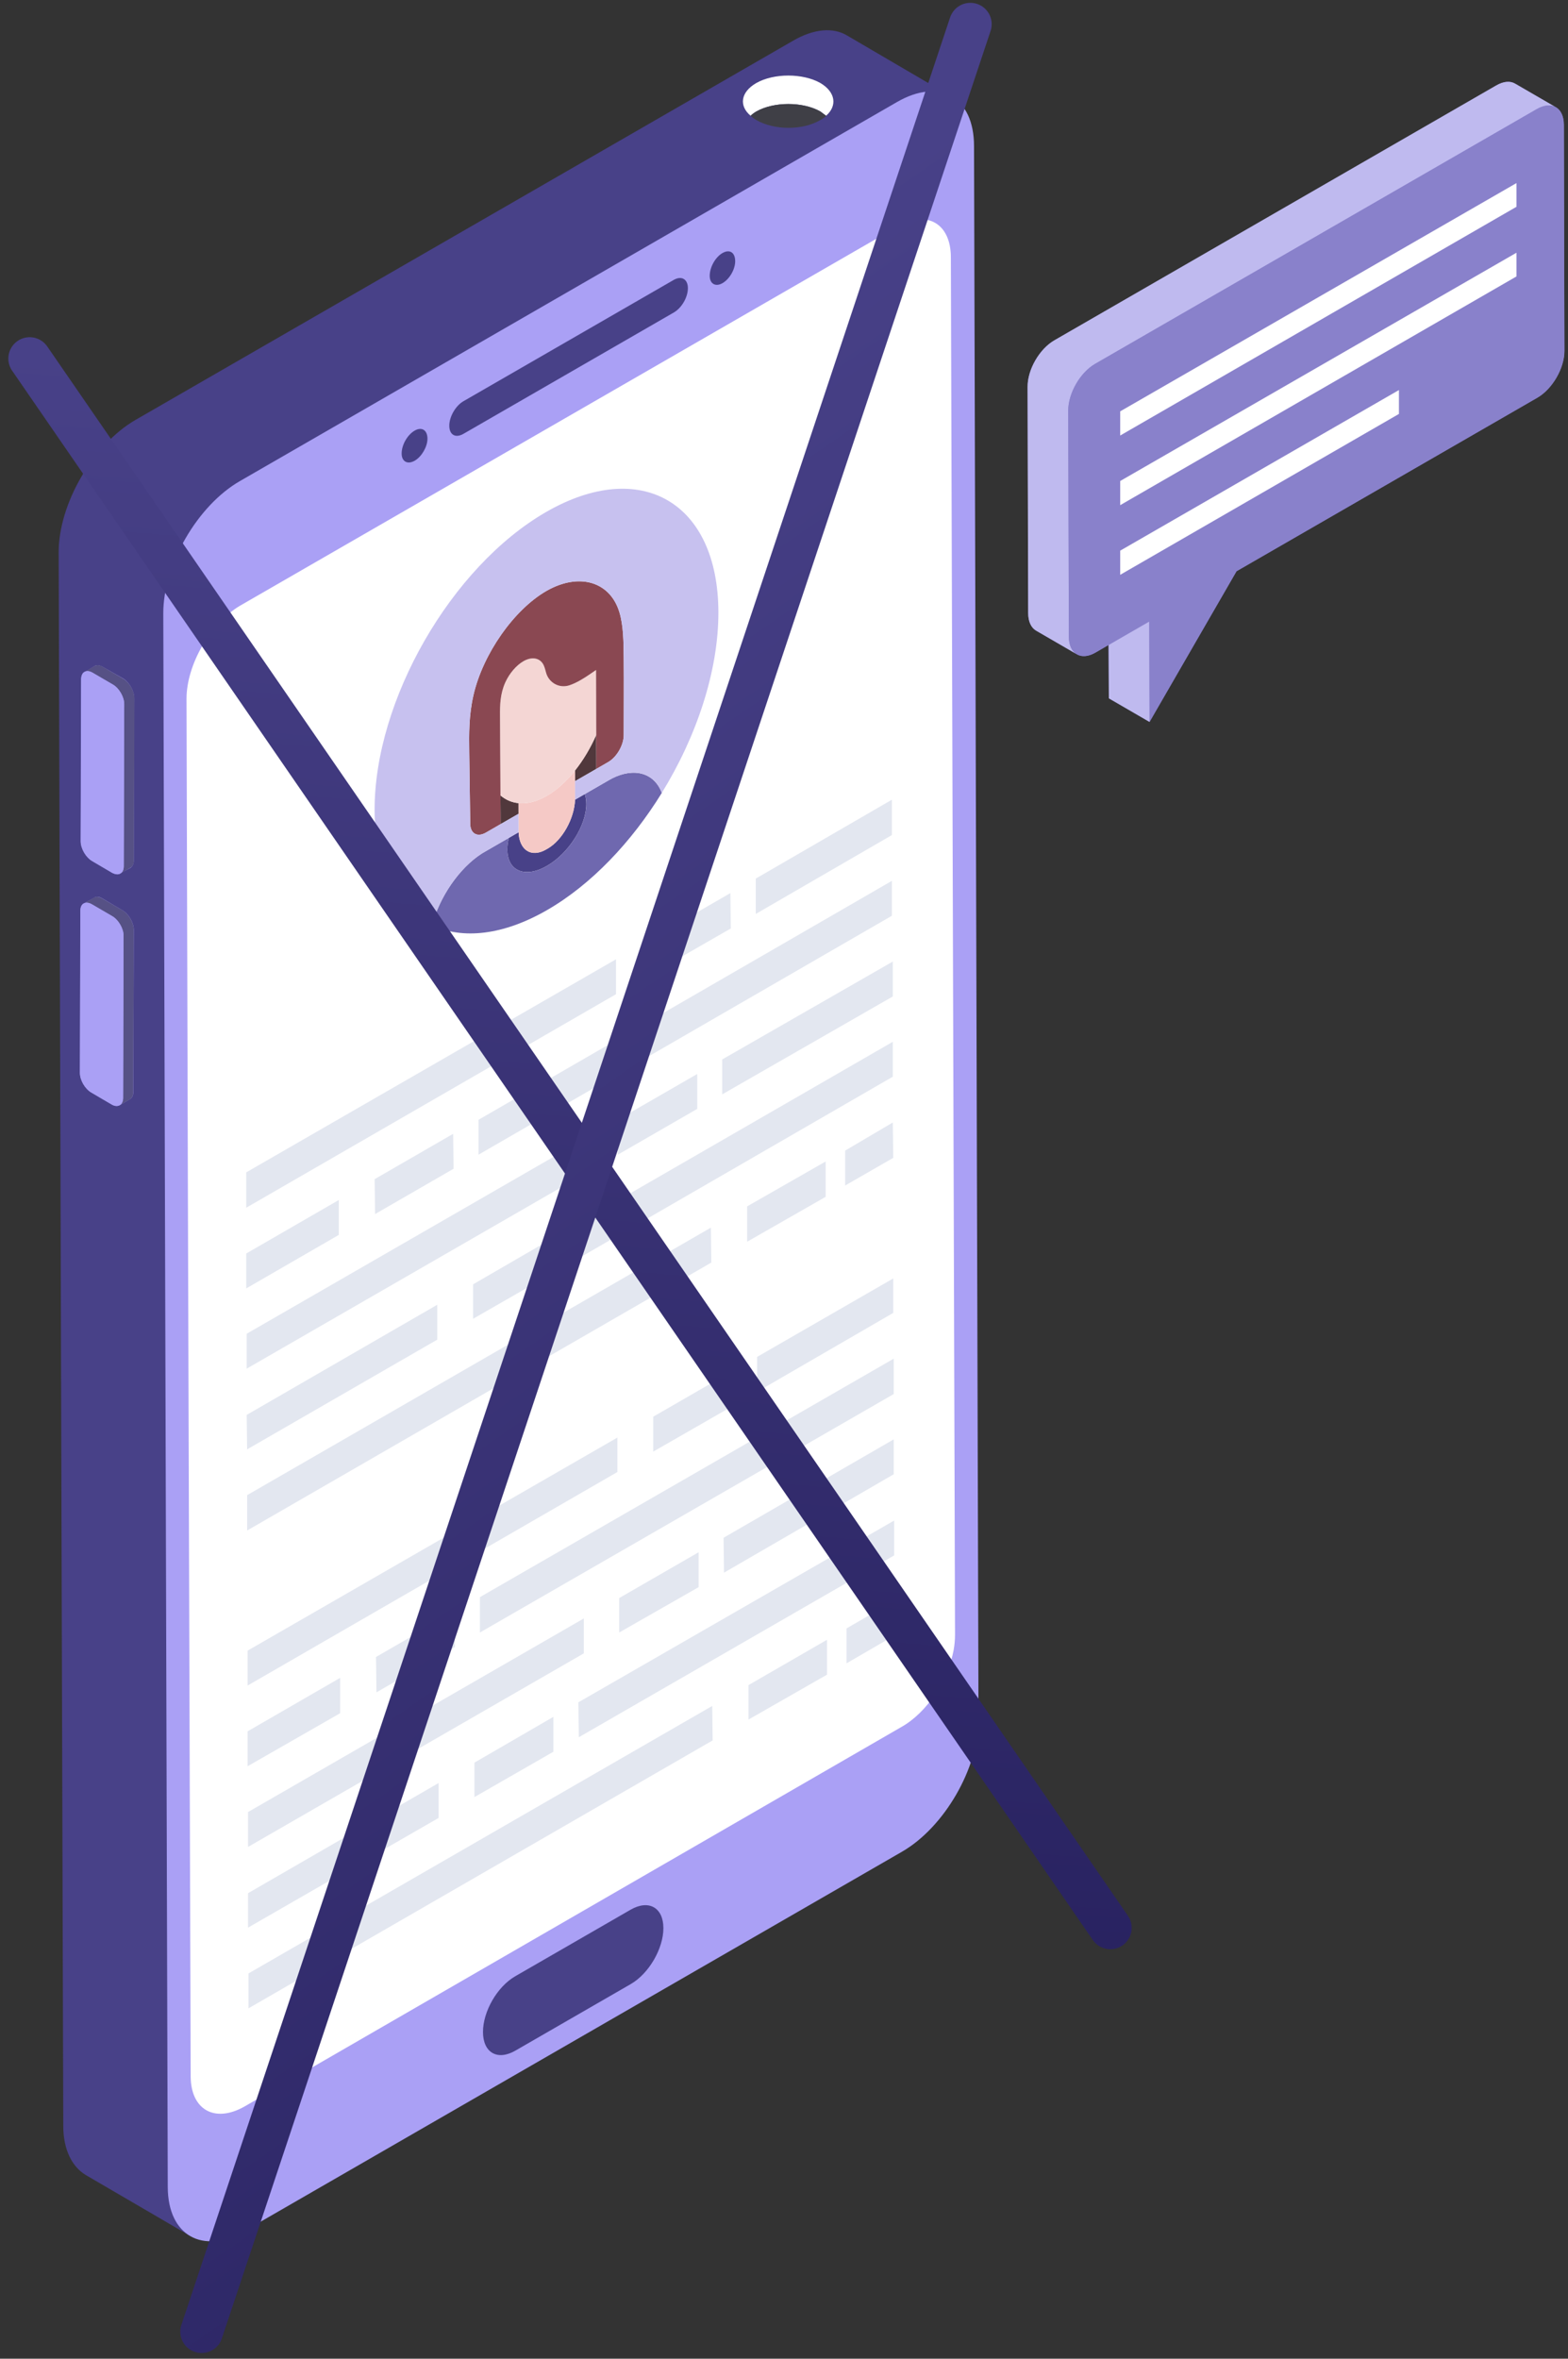 <svg width="147" height="221" viewBox="0 0 147 221" fill="none" xmlns="http://www.w3.org/2000/svg">
<rect x="0" y="0" width="147" height="221" fill="#333333" stroke="none"/>
<path d="M89.218 9.063L17.818 209.494L8.05 203.797C6.754 203.02 5.932 201.423 5.932 199.178L5.5 51.747C5.5 47.173 8.742 41.648 12.675 39.361L74.307 3.841C76.295 2.676 78.11 2.546 79.407 3.323L89.218 9.063Z" fill="#484188"/>
<path d="M84.096 9.558C88.086 7.258 91.302 9.088 91.315 13.666L91.733 161.095C91.746 165.633 88.551 171.198 84.562 173.499L22.945 209.023C18.989 211.303 15.74 209.453 15.727 204.915L15.308 57.486C15.295 52.908 18.524 47.362 22.48 45.082L84.096 9.558Z" fill="#AAA0F5"/>
<path d="M67.725 23.714C68.407 23.321 68.92 23.652 68.923 24.474C68.925 25.217 68.415 26.138 67.733 26.531C67.085 26.904 66.538 26.593 66.536 25.85C66.533 25.028 67.077 24.087 67.725 23.714Z" fill="#484188"/>
<path d="M89.534 153.171C89.534 153.646 89.491 154.12 89.405 154.595C88.886 157.444 86.898 160.465 84.521 161.803L22.932 197.366C20.122 198.963 17.875 197.668 17.875 194.517L17.616 112.127L17.486 65.472C17.486 62.278 19.733 58.394 22.5 56.754L84.132 21.234C86.898 19.637 89.145 20.932 89.145 24.125L89.534 153.171Z" fill="white"/>
<path d="M63.155 26.231C63.905 25.799 64.487 26.169 64.489 26.991C64.491 27.852 63.914 28.851 63.164 29.283L43.454 40.646C42.704 41.079 42.123 40.748 42.12 39.887C42.118 39.065 42.696 38.027 43.446 37.594L63.155 26.231Z" fill="#484188"/>
<path d="M38.878 40.345C39.526 39.971 40.073 40.283 40.075 41.105C40.077 41.848 39.534 42.788 38.886 43.162C38.204 43.555 37.656 43.244 37.654 42.5C37.652 41.679 38.196 40.738 38.878 40.345Z" fill="#484188"/>
<path d="M59.114 178.935C60.819 177.952 62.188 178.731 62.193 180.648C62.199 182.565 60.839 184.917 59.134 185.9L48.325 192.132C46.62 193.115 45.286 192.316 45.28 190.399C45.275 188.482 46.6 186.15 48.305 185.167L59.114 178.935Z" fill="#484188"/>
<path d="M11.464 85.282C12.069 85.627 12.544 86.448 12.544 87.138L12.501 102.33C12.501 102.632 12.372 102.891 12.199 102.978L11.248 103.539C11.032 103.668 10.773 103.668 10.47 103.495L8.568 102.373C7.963 102.028 7.488 101.208 7.488 100.517L7.531 85.325C7.531 84.98 7.661 84.721 7.877 84.635L8.828 84.117C9 83.987 9.26 83.987 9.562 84.16L11.464 85.282Z" fill="#AAA0F5"/>
<path d="M12.588 65.429L12.544 80.621C12.544 80.966 12.415 81.183 12.242 81.312L11.421 81.744C11.378 81.744 11.378 81.787 11.334 81.787C11.161 81.959 10.859 81.959 10.513 81.787L8.611 80.665C8.05 80.319 7.574 79.499 7.574 78.808L7.617 63.66C7.617 63.315 7.747 63.056 7.92 62.969C7.963 62.969 7.963 62.926 8.006 62.926L8.871 62.408C9.044 62.279 9.346 62.322 9.649 62.495L11.55 63.574C12.112 63.919 12.588 64.739 12.588 65.429Z" fill="#AAA0F5"/>
<path d="M12.541 87.126L12.497 102.313C12.497 102.648 12.378 102.885 12.187 102.996L11.23 103.55C11.422 103.439 11.54 103.203 11.541 102.867L11.584 87.682C11.587 87.004 11.11 86.18 10.519 85.84L8.615 84.73C8.318 84.559 8.049 84.543 7.854 84.656L8.811 84.101C9.004 83.989 9.273 84.005 9.57 84.175L11.475 85.286C12.065 85.626 12.542 86.45 12.541 87.126Z" fill="#565185"/>
<path d="M10.519 85.839C11.109 86.179 11.586 87.003 11.584 87.68L11.541 102.866C11.539 103.543 11.059 103.814 10.469 103.474L8.564 102.365C7.974 102.024 7.498 101.202 7.5 100.525L7.543 85.339C7.545 84.662 8.024 84.389 8.614 84.729L10.519 85.839Z" fill="#AAA0F5"/>
<path d="M12.6 65.424L12.557 80.611C12.556 80.946 12.437 81.183 12.246 81.294L11.289 81.848C11.482 81.737 11.601 81.502 11.601 81.166L11.645 65.979C11.646 65.302 11.169 64.478 10.579 64.138L8.674 63.028C8.377 62.857 8.108 62.842 7.915 62.954L8.87 62.4C9.065 62.286 9.334 62.303 9.63 62.474L11.534 63.582C12.125 63.924 12.602 64.748 12.6 65.424Z" fill="#565185"/>
<path d="M10.579 64.137C11.169 64.477 11.646 65.302 11.644 65.979L11.601 81.165C11.599 81.842 11.119 82.114 10.529 81.774L8.624 80.664C8.034 80.324 7.558 79.5 7.56 78.823L7.603 63.637C7.605 62.96 8.084 62.688 8.674 63.028L10.579 64.137Z" fill="#AAA0F5"/>
<path d="M76.911 7.779C75.265 6.846 72.549 6.846 70.903 7.779C69.434 8.624 69.256 9.912 70.369 10.846C70.502 10.712 70.68 10.579 70.903 10.446C72.549 9.512 75.265 9.512 76.911 10.446C77.089 10.579 77.267 10.712 77.445 10.846C78.513 9.912 78.335 8.624 76.911 7.779Z" fill="white"/>
<path d="M70.903 10.445C70.68 10.579 70.502 10.712 70.369 10.845C70.502 10.979 70.68 11.112 70.903 11.245C72.594 12.223 75.264 12.223 76.911 11.245C77.089 11.156 77.267 11.023 77.445 10.89V10.845C77.267 10.712 77.089 10.579 76.911 10.445C75.264 9.512 72.549 9.512 70.903 10.445Z" fill="#3F3F46"/>
<path d="M57.88 137.923L23.212 157.93V154.659L57.88 134.695V137.923Z" fill="#E3E7F0"/>
<path d="M54.137 117.958L54.094 114.688L83.7 97.612V100.883L54.137 117.958Z" fill="#E3E7F0"/>
<path d="M83.828 142.468V145.738L54.264 162.772L54.222 159.501L83.828 142.468Z" fill="#E3E7F0"/>
<path d="M57.922 108.189V104.918L65.366 100.628V103.898L57.922 108.189Z" fill="#E3E7F0"/>
<path d="M83.615 85.803L44.864 108.188V104.918L83.615 82.532V85.803Z" fill="#E3E7F0"/>
<path d="M58.05 152.959V149.731L65.494 145.441V148.711L58.05 152.959Z" fill="#E3E7F0"/>
<path d="M35.293 158.566L35.25 155.253L42.609 151.006L42.651 154.319L35.293 158.566Z" fill="#E3E7F0"/>
<path d="M66.77 159.841L66.812 163.069L23.297 188.173V184.902L66.77 159.841Z" fill="#E3E7F0"/>
<path d="M68.514 86.993L61.113 91.241V87.928L68.472 83.68L68.514 86.993Z" fill="#E3E7F0"/>
<path d="M61.24 132.74L68.599 128.493L68.642 131.763L61.24 136.011V132.74Z" fill="#E3E7F0"/>
<path d="M70.981 127.134L83.743 119.785V123.013L70.981 130.405V127.134Z" fill="#E3E7F0"/>
<path d="M31.89 160.521L23.212 165.49V162.22L31.89 157.208V160.521Z" fill="#E3E7F0"/>
<path d="M70.173 157.887L77.532 153.639V156.91L70.173 161.115V157.887Z" fill="#E3E7F0"/>
<path d="M67.706 99.268L83.7 90.093V93.364L67.706 102.539V99.268Z" fill="#E3E7F0"/>
<path d="M67.876 147.353L67.834 144.082L83.785 134.865V138.135L67.876 147.353Z" fill="#E3E7F0"/>
<path d="M44.48 168.379V165.151L51.882 160.86V164.131L44.48 168.379Z" fill="#E3E7F0"/>
<path d="M70.045 113.032L77.405 108.826V112.139L70.045 116.345V113.032Z" fill="#E3E7F0"/>
<path d="M83.615 78.243L70.854 85.633V82.32L83.615 74.929V78.243Z" fill="#E3E7F0"/>
<path d="M83.785 130.617L44.991 152.96V149.646L83.785 127.303V130.617Z" fill="#E3E7F0"/>
<path d="M79.361 152.578L83.828 149.987V153.257L79.361 155.848V152.578Z" fill="#E3E7F0"/>
<path d="M54.732 154.914L23.254 173.051V169.781L54.732 151.643V154.914Z" fill="#E3E7F0"/>
<path d="M44.353 123.565V120.337L51.755 116.047V119.318L44.353 123.565Z" fill="#E3E7F0"/>
<path d="M31.762 115.707L23.084 120.719V117.448L31.762 112.436V115.707Z" fill="#E3E7F0"/>
<path d="M83.7 105.173L83.743 108.486L79.234 111.077V107.807L83.7 105.173Z" fill="#E3E7F0"/>
<path d="M66.686 118.298L23.17 143.402V140.089L66.643 115.027L66.686 118.298Z" fill="#E3E7F0"/>
<path d="M57.752 93.152L23.084 113.159V109.846L57.752 89.881V93.152Z" fill="#E3E7F0"/>
<path d="M42.524 109.506L35.165 113.754L35.123 110.483L42.481 106.235L42.524 109.506Z" fill="#E3E7F0"/>
<path d="M54.605 110.1L23.127 128.238V124.967L54.605 106.829V110.1Z" fill="#E3E7F0"/>
<path d="M41.12 170.333L23.254 180.612V177.384L41.12 167.062V170.333Z" fill="#E3E7F0"/>
<path d="M23.169 135.799L23.127 132.571L40.993 122.249V125.52L23.169 135.799Z" fill="#E3E7F0"/>
<path d="M53.908 72.195C54.681 71.224 55.358 70.085 55.896 68.865L55.905 72.044L53.911 73.194L53.908 72.195Z" fill="#51383C"/>
<path d="M48.608 77.826C48.613 77.873 48.613 77.927 48.618 77.979C48.685 79.664 49.817 80.39 51.193 79.597L51.35 79.506C52.725 78.713 53.845 76.689 53.911 74.928L54.82 74.404C54.916 74.665 54.965 74.982 54.966 75.326C54.972 77.353 53.32 79.951 51.273 81.132C49.231 82.309 47.565 81.623 47.56 79.596C47.559 79.252 47.605 78.881 47.704 78.506L48.618 77.979C48.608 77.93 48.608 77.881 48.608 77.826Z" fill="#484188"/>
<path d="M48.606 75.251C49.407 75.332 50.308 75.118 51.26 74.569C52.211 74.021 53.111 73.197 53.908 72.194L53.911 73.194L53.916 74.767C53.916 74.816 53.916 74.871 53.911 74.928C53.845 76.689 52.725 78.713 51.35 79.507L51.193 79.597C49.817 80.39 48.685 79.664 48.618 77.98C48.614 77.928 48.613 77.873 48.613 77.824L48.609 76.251L48.606 75.251Z" fill="#F5C9C6"/>
<path d="M46.919 74.526C47.403 74.939 47.973 75.187 48.606 75.251L48.609 76.25L46.933 77.216L46.93 76.14C46.925 75.832 46.924 75.52 46.923 75.209C46.922 74.981 46.921 74.753 46.919 74.526Z" fill="#51383C"/>
<path d="M57.063 73.111C57.172 73.048 57.267 72.993 57.367 72.941C59.481 71.865 61.356 72.436 62.044 74.293C59.201 78.903 55.431 82.881 51.3 85.263C47.154 87.654 43.374 88.027 40.51 86.703C41.184 84.06 43.05 81.338 45.163 79.977C45.258 79.917 45.358 79.859 45.463 79.799L47.705 78.506C47.606 78.881 47.559 79.252 47.56 79.596C47.566 81.623 49.232 82.309 51.274 81.132C53.32 79.952 54.972 77.353 54.967 75.326C54.965 74.982 54.917 74.666 54.821 74.404L57.063 73.111Z" fill="#6F68AF"/>
<path d="M49.064 61.958C49.15 61.909 49.236 61.866 49.321 61.83C50.064 61.511 50.732 61.738 50.996 62.39C51.092 62.63 51.136 62.808 51.179 62.974C51.42 63.951 52.409 64.53 53.38 64.211C53.731 64.095 54.087 63.922 54.444 63.715C54.922 63.44 55.403 63.106 55.879 62.775L55.897 68.864C55.358 70.085 54.681 71.224 53.908 72.194C53.11 73.197 52.211 74.021 51.26 74.569C50.308 75.118 49.407 75.332 48.606 75.251C47.973 75.188 47.403 74.94 46.919 74.527C46.917 74.133 46.914 73.741 46.913 73.35C46.904 72.102 46.896 70.859 46.888 69.622C46.885 68.77 46.878 67.927 46.876 67.08C46.868 66.094 46.88 65.026 47.372 63.938C47.754 63.094 48.407 62.337 49.064 61.958Z" fill="#F4D6D4"/>
<path d="M51.203 55.383C51.222 55.372 51.242 55.36 51.262 55.349C54.304 53.628 57.21 54.491 58.072 57.375C58.447 58.614 58.461 60.154 58.475 61.667C58.501 64.049 58.474 66.465 58.476 68.86C58.479 69.8 57.829 70.935 57.015 71.404L56.915 71.462L55.906 72.044L55.897 68.864L55.88 62.775C55.403 63.106 54.922 63.44 54.444 63.715C54.087 63.921 53.731 64.095 53.38 64.21C52.409 64.53 51.42 63.951 51.179 62.974C51.136 62.807 51.092 62.63 50.996 62.39C50.732 61.738 50.064 61.511 49.321 61.829C49.236 61.865 49.15 61.908 49.064 61.958C48.408 62.336 47.754 63.094 47.372 63.938C46.88 65.026 46.868 66.094 46.876 67.08C46.878 67.926 46.886 68.77 46.888 69.622C46.896 70.859 46.904 72.102 46.913 73.35C46.914 73.741 46.917 74.133 46.919 74.526C46.921 74.754 46.922 74.981 46.923 75.209C46.924 75.521 46.925 75.832 46.93 76.141L46.933 77.216L45.639 77.963L45.558 78.01C44.744 78.479 44.085 78.098 44.082 77.164L44.081 76.951C44.078 76.736 44.022 72.648 43.992 70.499C43.968 68.784 43.949 67.028 44.391 65.115C45.28 61.265 48.178 57.127 51.203 55.383Z" fill="#8A4852"/>
<path d="M51.193 47.975C60.075 42.855 67.319 47.054 67.349 57.349C67.364 62.855 65.312 68.994 62.042 74.293C61.355 72.435 59.48 71.864 57.366 72.94C57.266 72.993 57.171 73.047 57.062 73.111L54.82 74.403L53.911 74.927C53.915 74.87 53.915 74.815 53.915 74.766L53.91 73.193L56.914 71.462L57.014 71.404C57.828 70.935 58.478 69.799 58.475 68.86C58.473 66.465 58.5 64.048 58.474 61.667C58.46 60.154 58.446 58.614 58.071 57.375C57.209 54.491 54.303 53.628 51.261 55.349C48.177 57.127 45.279 61.265 44.39 65.115C43.948 67.027 43.967 68.783 43.991 70.498C44.021 72.647 44.078 76.736 44.081 76.951L44.081 77.164C44.084 78.098 44.743 78.478 45.557 78.009L48.608 76.25L48.612 77.823C48.608 77.88 48.608 77.93 48.618 77.979L47.704 78.506L45.462 79.798C45.357 79.859 45.257 79.916 45.162 79.977C43.049 81.337 41.183 84.059 40.509 86.702C37.215 85.193 35.135 81.436 35.119 75.93C35.09 65.635 42.287 53.11 51.193 47.975Z" fill="#C7C1EF"/>
<path d="M146.658 32.888C146.658 34.485 145.534 36.427 144.151 37.247L115.928 53.518L107.76 67.631L103.956 65.43L103.913 60.423L102.746 61.114C102.054 61.545 101.406 61.589 100.931 61.286L97.127 59.086C96.695 58.826 96.393 58.266 96.393 57.446L96.349 36.254C96.306 34.614 97.473 32.672 98.856 31.895L140.261 8.028C140.953 7.597 141.601 7.554 142.033 7.856L145.793 10.014C146.269 10.229 146.615 10.834 146.615 11.697L146.658 32.888Z" fill="#8981CB"/>
<path d="M107.773 67.647L103.957 65.433L103.931 56.024L107.746 58.238L107.773 67.647Z" fill="#BFBAEF"/>
<path d="M142.05 7.836C141.589 7.569 140.952 7.609 140.245 8.017L98.847 31.882C97.453 32.686 96.327 34.633 96.332 36.266L96.392 57.453C96.394 58.257 96.676 58.821 97.131 59.086L100.947 61.3C100.492 61.036 100.21 60.472 100.207 59.667L100.147 38.48C100.143 36.847 101.269 34.9 102.663 34.096L144.06 10.231C144.767 9.824 145.405 9.783 145.865 10.05L142.05 7.836Z" fill="#BFBAEF"/>
<path d="M144.06 10.232C145.469 9.42 146.602 10.065 146.607 11.697L146.667 32.884C146.671 34.5 145.545 36.447 144.137 37.259L115.919 53.526L107.773 67.647L107.746 58.238L102.74 61.124C101.345 61.928 100.212 61.283 100.207 59.667L100.147 38.48C100.142 36.848 101.268 34.901 102.663 34.097L144.06 10.232Z" fill="#8981CB"/>
<path d="M142.168 19.376L105.018 40.807V38.543L142.168 17.155V19.376Z" fill="white"/>
<path d="M142.168 25.902L105.018 47.332V45.069L142.168 23.68V25.902Z" fill="white"/>
<path d="M131.15 36.546L105.018 51.595V53.858L131.15 38.784V36.546Z" fill="white"/>
<line x1="2.782" y1="33.595" x2="104.095" y2="180.635" stroke="url(#paint0_linear_1_2480)" stroke-width="4" stroke-linecap="round"/>
<line x1="18.902" y1="218.47" x2="90.97" y2="2.265" stroke="url(#paint1_linear_1_2480)" stroke-width="4" stroke-linecap="round"/>
<defs>
<linearGradient id="paint0_linear_1_2480" x1="71.831" y1="38.577" x2="58.044" y2="200.663" gradientUnits="userSpaceOnUse">
<stop stop-color="#484188"/>
<stop offset="1" stop-color="#241E5B"/>
</linearGradient>
<linearGradient id="paint1_linear_1_2480" x1="19.838" y1="58.727" x2="126.454" y2="213.195" gradientUnits="userSpaceOnUse">
<stop stop-color="#484188"/>
<stop offset="1" stop-color="#241E5B"/>
</linearGradient>
</defs>
</svg>
